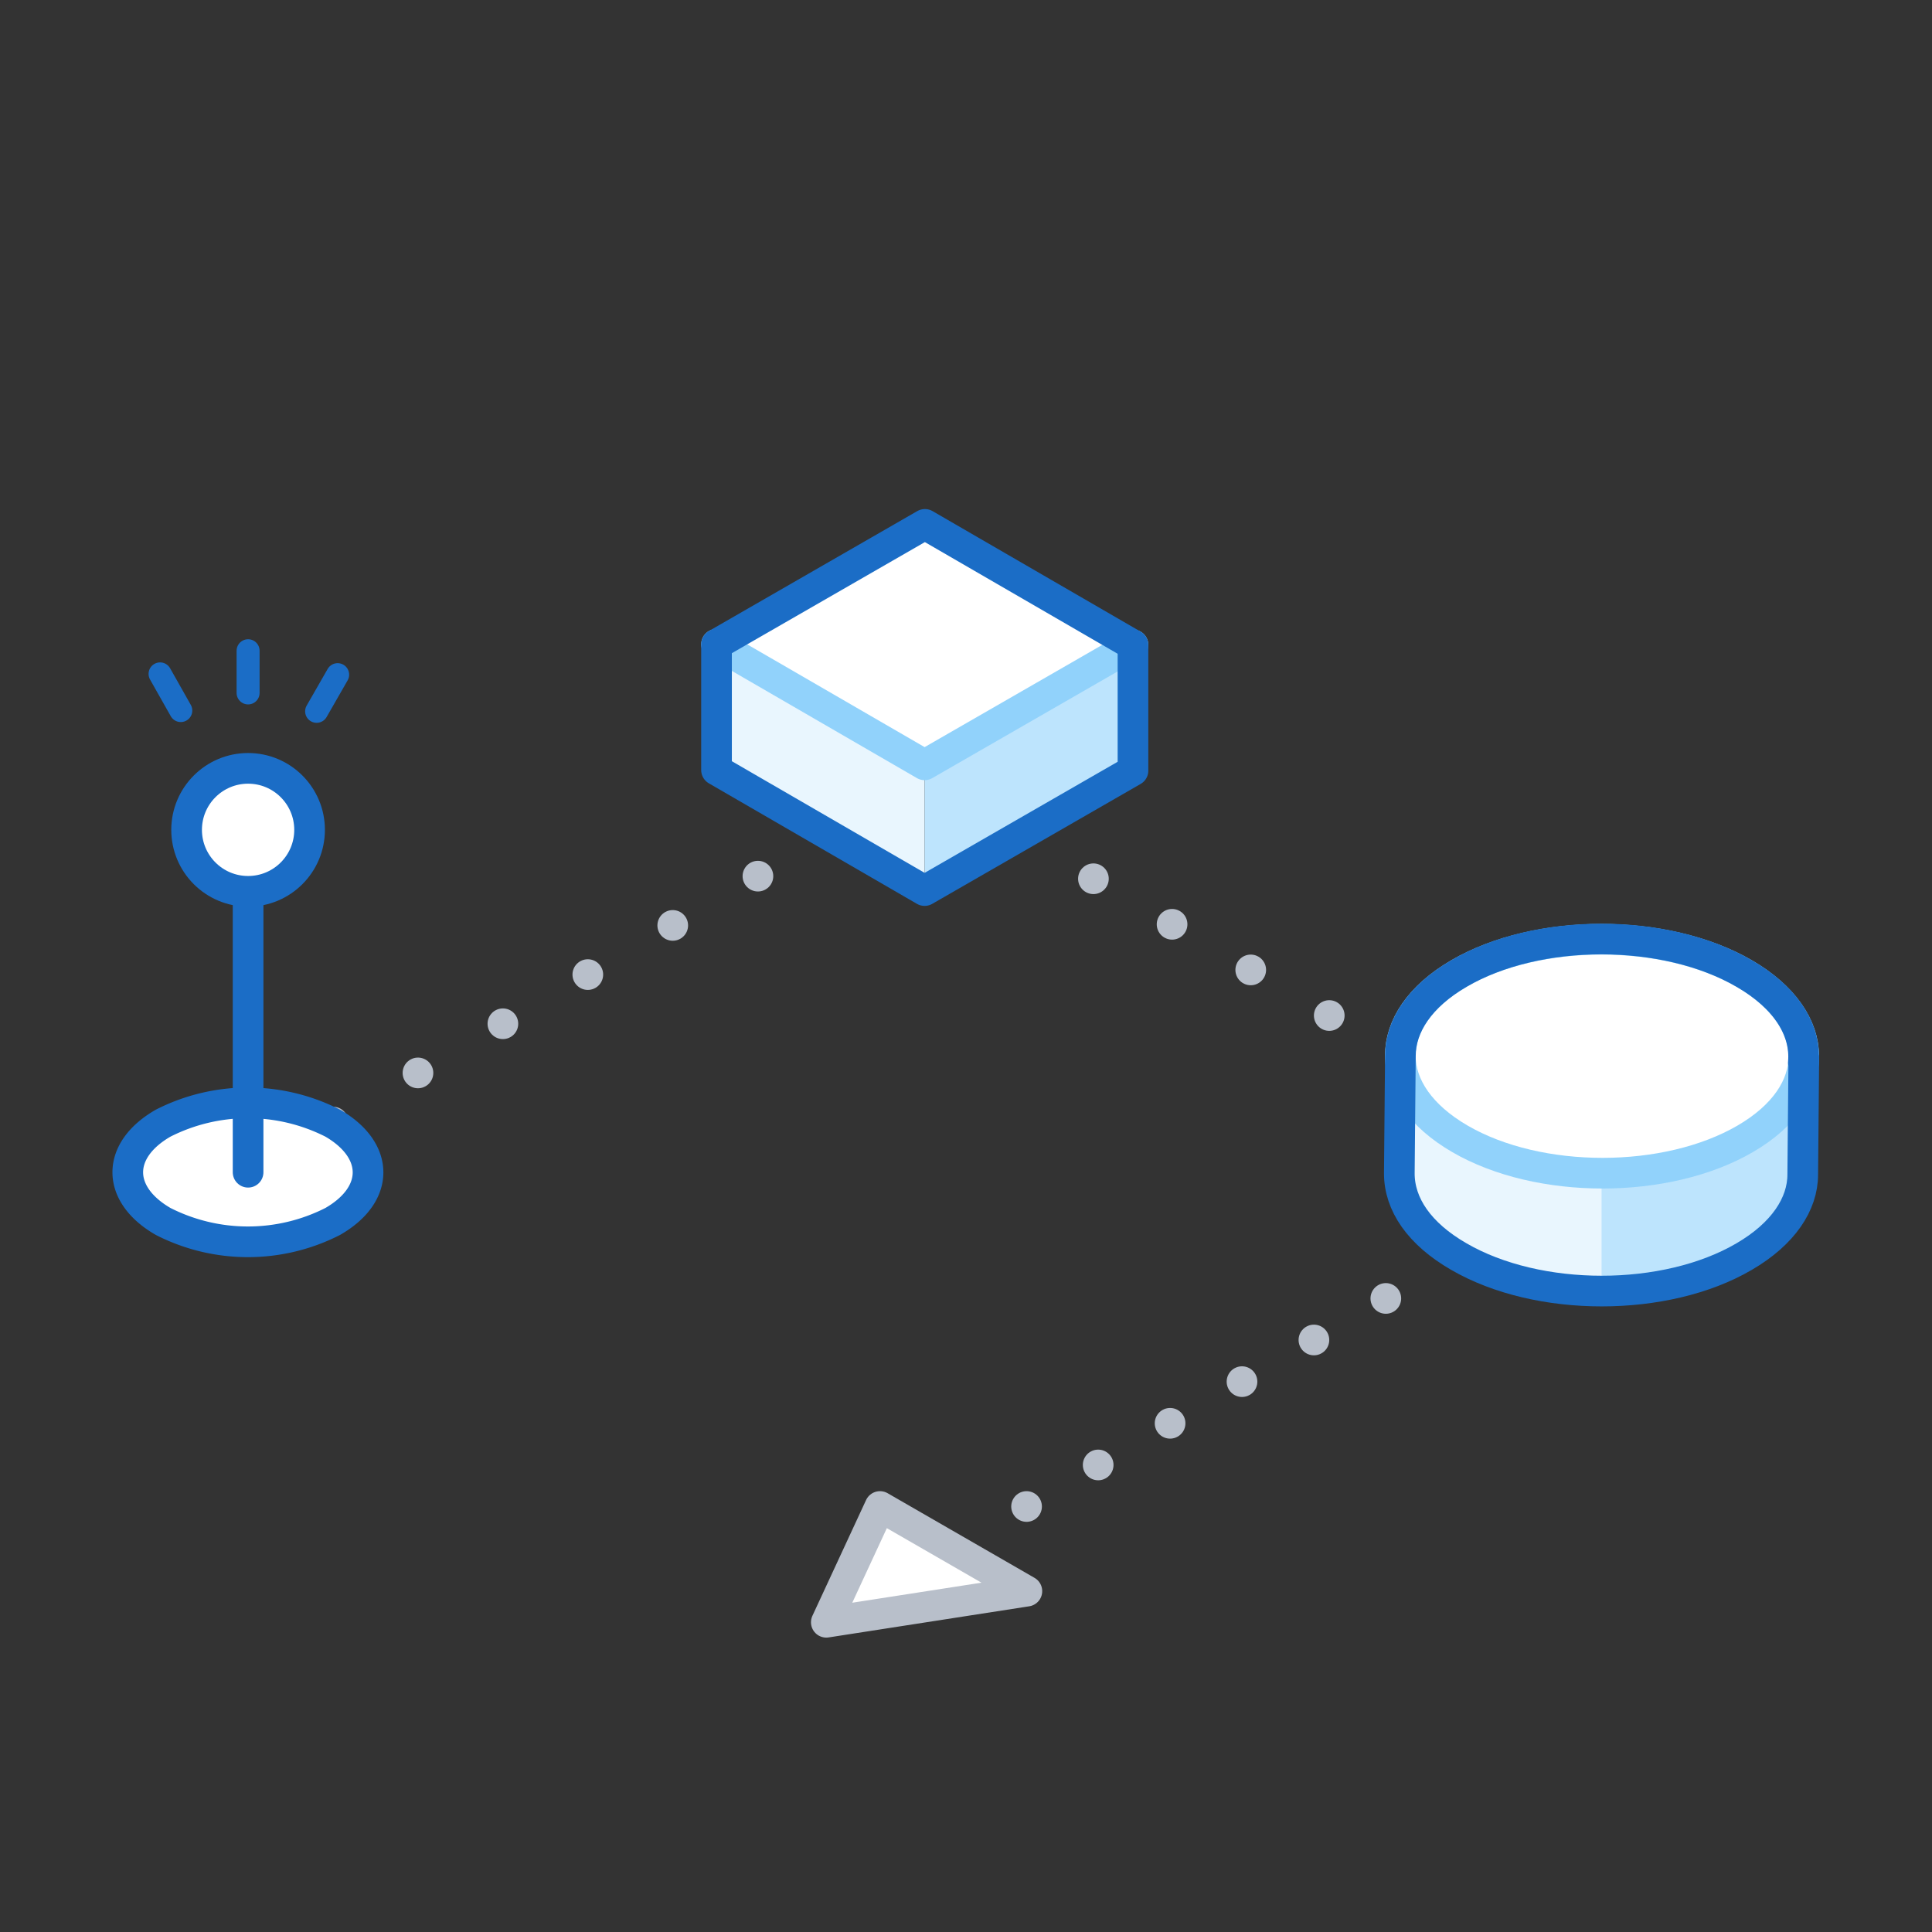 <svg xmlns="http://www.w3.org/2000/svg" viewBox="0 0 126 126"><rect x="0" y="0" width="126" height="126" fill="#333333" stroke="none"/><defs><style>.cls-1,.cls-12,.cls-2,.cls-3,.cls-4,.cls-5,.cls-8,.cls-9{fill:none;}.cls-13,.cls-2,.cls-3,.cls-4,.cls-5{stroke:#b8bfca;}.cls-12,.cls-13,.cls-2,.cls-3,.cls-4,.cls-5,.cls-6,.cls-8,.cls-9{stroke-linecap:round;stroke-linejoin:round;}.cls-12,.cls-13,.cls-2,.cls-3,.cls-4,.cls-5,.cls-6,.cls-9{stroke-width:2px;}.cls-3{stroke-dasharray:0 5.42;}.cls-4{stroke-dasharray:0 5.93;}.cls-5{stroke-dasharray:0 6.4;}.cls-13,.cls-6,.cls-7{fill:#fff;}.cls-6,.cls-8,.cls-9{stroke:#1b6dc6;}.cls-8{stroke-width:1.5px;}.cls-10{fill:#e9f6fe;}.cls-11{fill:#bde4fd;}.cls-12{stroke:#91d2fb;}</style></defs><title>xplay_step2(1x1)</title><g id="Layer_2" data-name="Layer 2"><g id="Illustrations"><rect class="cls-1" width="126" height="126"/><line class="cls-2" x1="90.38" y1="84.68" x2="90.38" y2="84.68"/><line class="cls-3" x1="85.69" y1="87.39" x2="69.29" y2="96.89"/><line class="cls-2" x1="66.95" y1="98.25" x2="66.95" y2="98.25"/><line class="cls-2" x1="71.31" y1="57.31" x2="71.31" y2="57.31"/><line class="cls-4" x1="76.44" y1="60.28" x2="84.13" y2="64.74"/><line class="cls-2" x1="86.69" y1="66.23" x2="86.69" y2="66.23"/><line class="cls-2" x1="16.18" y1="76.39" x2="16.18" y2="76.39"/><line class="cls-5" x1="21.72" y1="73.18" x2="46.66" y2="58.74"/><line class="cls-2" x1="49.43" y1="57.14" x2="49.43" y2="57.14"/><path class="cls-6" d="M21.7,73.25c3.06,1.77,3.08,4.64,0,6.41a12.18,12.18,0,0,1-11.06,0c-3.07-1.77-3.08-4.64,0-6.41A12.2,12.2,0,0,1,21.7,73.25Z"/><circle class="cls-7" cx="16.18" cy="54.12" r="4.01"/><line class="cls-8" x1="10.44" y1="43.95" x2="11.79" y2="46.34"/><line class="cls-8" x1="22.02" y1="44" x2="20.65" y2="46.39"/><line class="cls-8" x1="16.18" y1="42.44" x2="16.18" y2="45.19"/><circle class="cls-6" cx="16.18" cy="54.12" r="4.01"/><line class="cls-9" x1="16.18" y1="58.18" x2="16.18" y2="76.45"/><polygon class="cls-10" points="46.73 50.22 60.3 58.08 60.3 49.88 46.73 42.02 46.73 50.22"/><polygon class="cls-11" points="73.89 50.26 60.3 58.08 60.3 49.88 73.89 42.06 73.89 50.26"/><polygon class="cls-7" points="73.89 42.06 60.32 34.2 46.73 42.02 60.3 49.88 73.89 42.06"/><polyline class="cls-12" points="46.73 42.02 60.3 49.88 73.89 42.06"/><polygon class="cls-9" points="60.32 34.2 46.73 42.02 46.73 50.22 60.3 58.08 73.89 50.26 73.89 42.06 60.32 34.2"/><path class="cls-10" d="M117.64,68.92l-.07,7.67c0,1.93-1.28,3.87-3.82,5.35-5.12,3-13.45,3-18.61,0-2.59-1.49-3.89-3.46-3.88-5.42l.07-7.67c0,2,1.29,3.93,3.88,5.43,5.16,3,13.49,3,18.61,0C116.36,72.79,117.64,70.86,117.64,68.92Z"/><path class="cls-7" d="M113.75,63.49c5.16,3,5.19,7.8.07,10.78s-13.45,3-18.61,0-5.18-7.8-.06-10.78S108.6,60.51,113.75,63.49Z"/><path class="cls-11" d="M113.82,74.27a19,19,0,0,1-9.37,2.23v7.67a19,19,0,0,0,9.31-2.23c2.54-1.48,3.82-3.42,3.82-5.35l.07-7.67C117.64,70.86,116.36,72.79,113.82,74.27Z"/><path class="cls-12" d="M113.75,63.49c5.16,3,5.19,7.8.07,10.78s-13.45,3-18.61,0-5.18-7.8-.06-10.78S108.6,60.51,113.75,63.49Z"/><path class="cls-9" d="M117.61,69.29c.18-2.09-1.1-4.21-3.86-5.8-5.15-3-13.48-3-18.6,0-2.55,1.48-3.82,3.43-3.82,5.37v0l-.07,7.67c0,2,1.29,3.93,3.88,5.42,5.16,3,13.49,3,18.61,0,2.54-1.48,3.82-3.42,3.82-5.35l.07-7.67C117.64,69,117.62,69.16,117.61,69.29Z"/><polygon class="cls-13" points="57.39 98.25 53.89 105.8 66.97 103.77 57.39 98.25"/></g></g></svg>